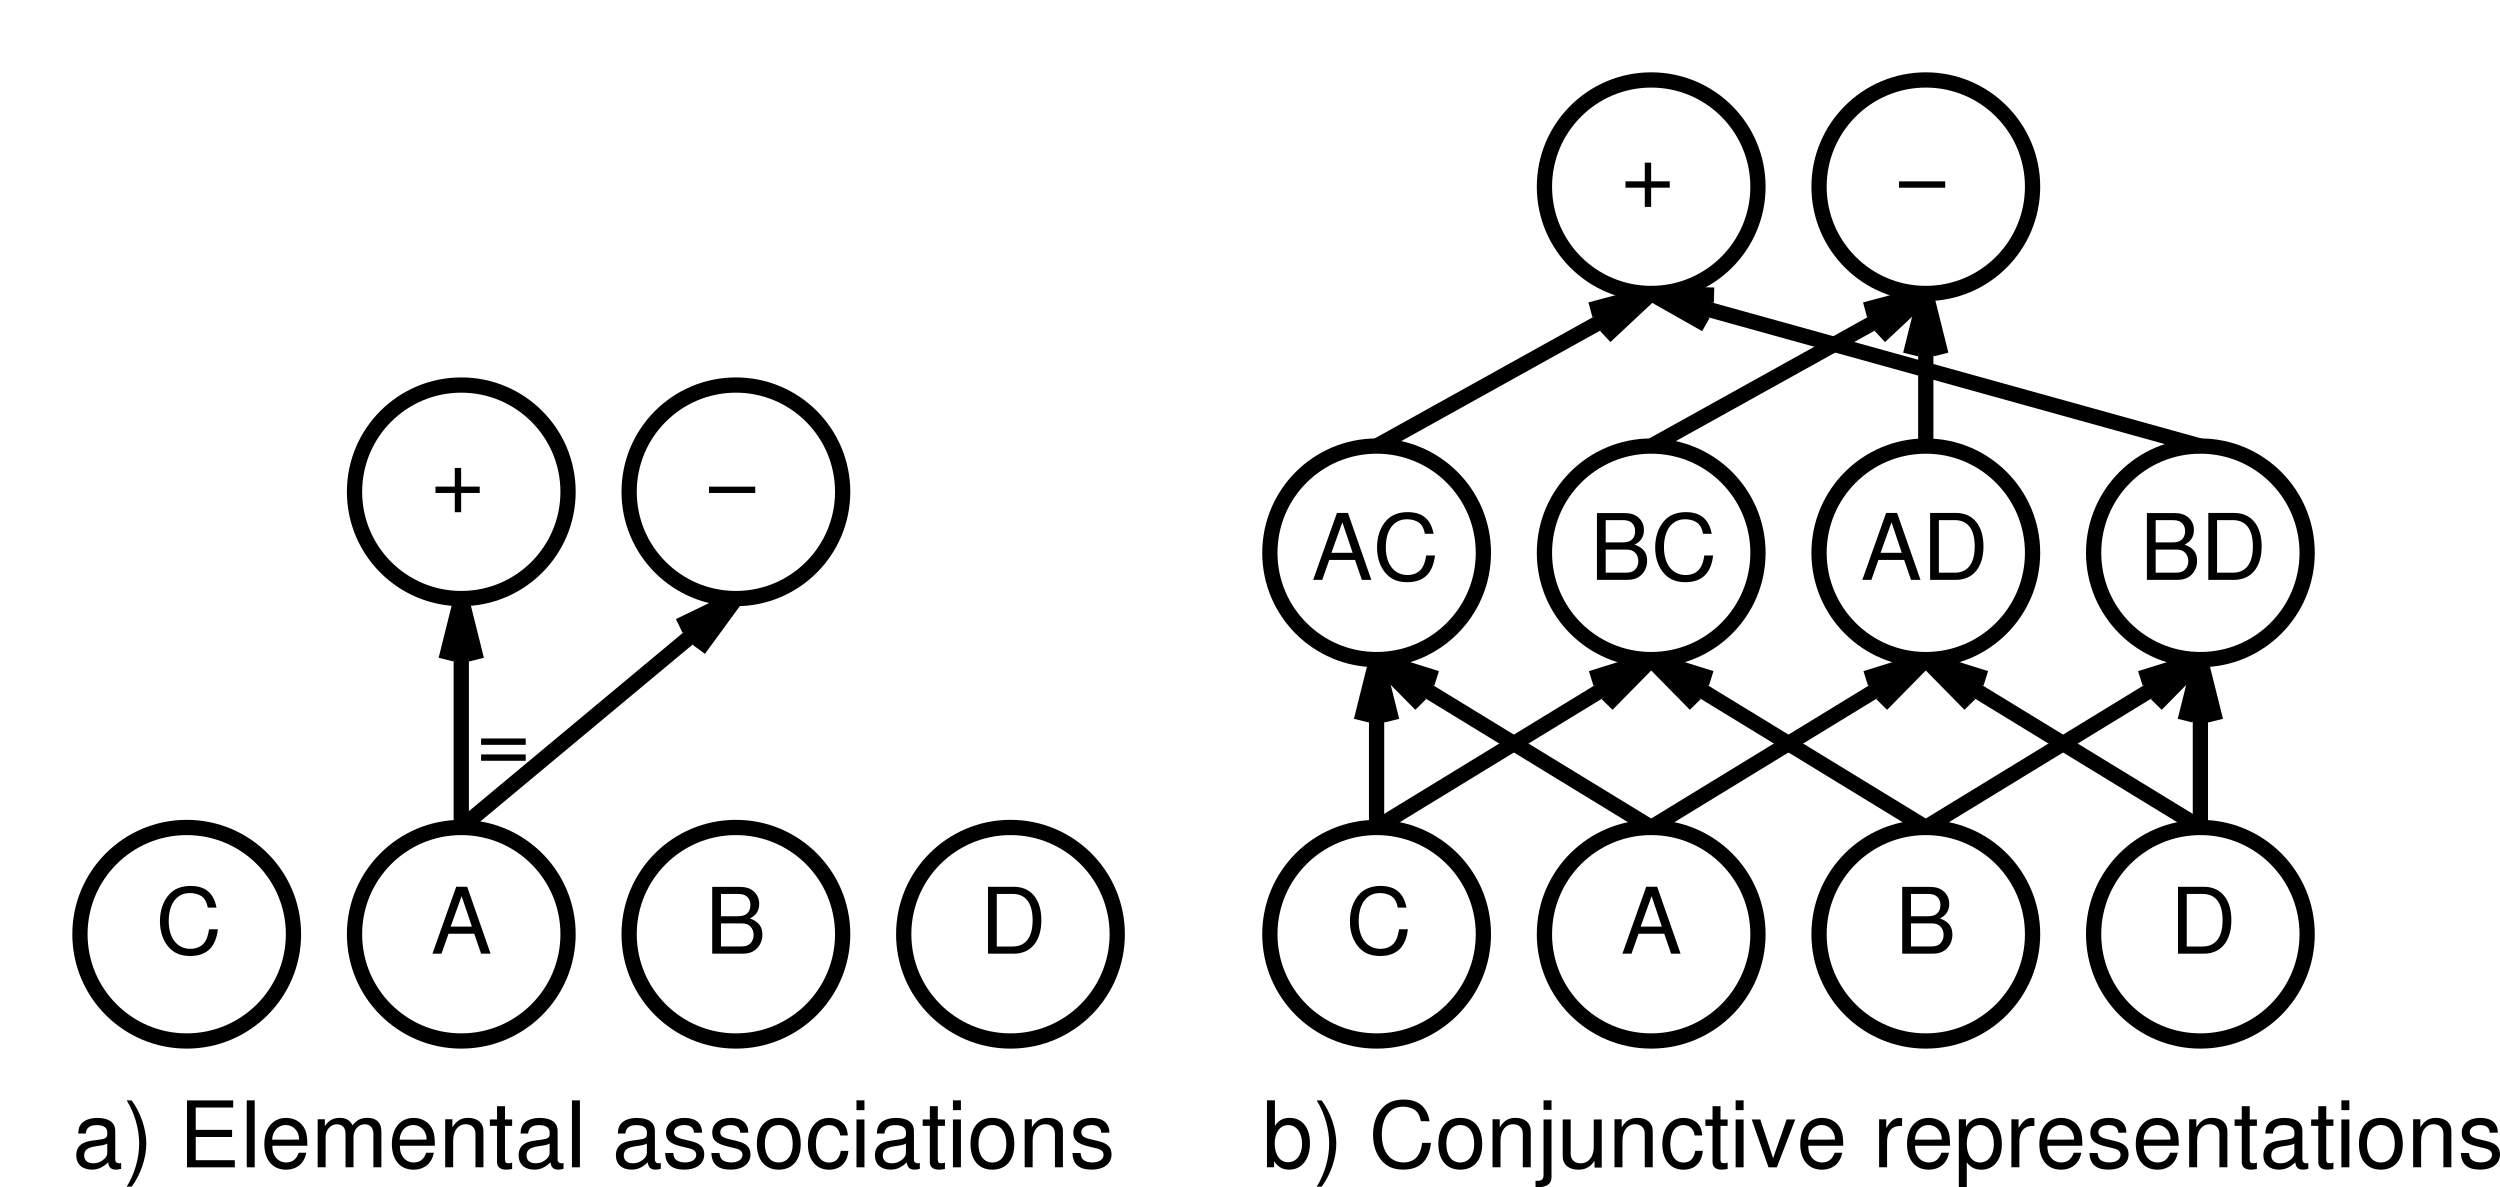 <?xml version="1.0" encoding="ISO-8859-1" standalone="yes"?>
<svg width="313.656" height="148.957">
  <defs> 
    <marker id="ArrowEnd" viewBox="0 0 10 10" refX="0" refY="5" 
     markerUnits="strokeWidth" 
     markerWidth="4" 
     markerHeight="3" 
     orient="auto"> 
        <path d="M 0 0 L 10 5 L 0 10 z" /> 
    </marker>
    <marker id="ArrowStart" viewBox="0 0 10 10" refX="10" refY="5" 
     markerUnits="strokeWidth" 
     markerWidth="4" 
     markerHeight="3" 
     orient="auto"> 
        <path d="M 10 0 L 0 5 L 10 10 z" /> 
    </marker> </defs>
<g>
<path style="stroke:#000000; stroke-width:1.914; fill:none" d="M 36.82 117.211C 36.82 109.812 30.824 103.816 23.425 103.816C 16.027 103.816 10.031 109.812 10.031 117.211C 10.031 124.609 16.027 130.605 23.425 130.605C 30.824 130.605 36.82 124.609 36.82 117.211"/>
<path style="stroke:#000000; stroke-width:1.914; fill:none" d="M 71.269 117.211C 71.269 109.812 65.273 103.816 57.874 103.816C 50.476 103.816 44.48 109.812 44.48 117.211C 44.48 124.609 50.476 130.605 57.874 130.605C 65.273 130.605 71.269 124.609 71.269 117.211"/>
<path style="stroke:#000000; stroke-width:1.914; fill:none" d="M 105.722 117.211C 105.722 109.812 99.726 103.816 92.328 103.816C 84.929 103.816 78.933 109.812 78.933 117.211C 78.933 124.609 84.929 130.605 92.328 130.605C 99.726 130.605 105.722 124.609 105.722 117.211"/>
<path style="stroke:#000000; stroke-width:1.914; fill:none" d="M 140.171 117.211C 140.171 109.812 134.175 103.816 126.777 103.816C 119.378 103.816 113.382 109.812 113.382 117.211C 113.382 124.609 119.378 130.605 126.777 130.605C 134.175 130.605 140.171 124.609 140.171 117.211"/>
<path style="stroke:none; fill-rule:evenodd; fill:#000000" d="M 123.956 119.652L 127.21 119.652C 129.339 119.652 130.652 118.062 130.652 115.449C 130.652 112.847 129.355 111.258 127.21 111.258L 123.956 111.258L 123.956 119.652zM 125.058 118.75L 125.058 112.152L 127.031 112.152C 128.683 112.152 129.554 113.285 129.554 115.457C 129.554 117.605 128.683 118.75 127.031 118.75L 125.058 118.75z"/>
<path style="stroke:#000000; stroke-width:1.914; fill:none" d="M 71.269 61.703C 71.269 54.305 65.273 48.309 57.874 48.309C 50.476 48.309 44.48 54.305 44.48 61.703C 44.48 69.102 50.476 75.098 57.874 75.098C 65.273 75.098 71.269 69.102 71.269 61.703"/>
<path style="stroke:none; fill-rule:evenodd; fill:#000000" d="M 60.187 61.051L 57.855 61.051L 57.855 58.711L 57.058 58.711L 57.058 61.051L 54.636 61.051L 54.636 61.848L 57.058 61.848L 57.058 64.262L 57.855 64.262L 57.855 61.848L 60.187 61.848L 60.187 61.051z"/>
<path style="stroke:#000000; stroke-width:1.914; fill:none" d="M 105.722 61.703C 105.722 54.305 99.726 48.309 92.328 48.309C 84.929 48.309 78.933 54.305 78.933 61.703C 78.933 69.102 84.929 75.098 92.328 75.098C 99.726 75.098 105.722 69.102 105.722 61.703"/>
<path style="stroke:none; fill-rule:evenodd; fill:#000000" d="M 88.956 61.852L 94.753 61.852L 94.753 61.055L 88.956 61.055L 88.956 61.852z"/>
<path style="stroke:none; fill-rule:evenodd; fill:#000000" d="M 65.957 92.652L 60.359 92.652L 60.359 93.449L 65.957 93.449L 65.957 92.652zM 65.957 94.652L 60.359 94.652L 60.359 95.449L 65.957 95.449L 65.957 94.652z"/>
<path style="stroke:#000000; stroke-width:1.914; fill:none" d="M 186.109 117.211C 186.109 109.812 180.113 103.816 172.714 103.816C 165.316 103.816 159.32 109.812 159.32 117.211C 159.32 124.609 165.316 130.605 172.714 130.605C 180.113 130.605 186.109 124.609 186.109 117.211"/>
<path style="stroke:#000000; stroke-width:1.914; fill:none" d="M 220.558 117.211C 220.558 109.812 214.562 103.816 207.163 103.816C 199.765 103.816 193.769 109.812 193.769 117.211C 193.769 124.609 199.765 130.605 207.163 130.605C 214.562 130.605 220.558 124.609 220.558 117.211"/>
<path style="stroke:#000000; stroke-width:1.914; fill:none" d="M 255.011 117.211C 255.011 109.812 249.015 103.816 241.617 103.816C 234.218 103.816 228.222 109.812 228.222 117.211C 228.222 124.609 234.218 130.605 241.617 130.605C 249.015 130.605 255.011 124.609 255.011 117.211"/>
<path style="stroke:#000000; stroke-width:1.914; fill:none" d="M 289.46 117.211C 289.46 109.812 283.464 103.816 276.066 103.816C 268.667 103.816 262.671 109.812 262.671 117.211C 262.671 124.609 268.667 130.605 276.066 130.605C 283.464 130.605 289.46 124.609 289.46 117.211"/>
<path style="stroke:none; fill-rule:evenodd; fill:#000000" d="M 273.257 119.652L 276.511 119.652C 278.64 119.652 279.953 118.062 279.953 115.449C 279.953 112.847 278.656 111.258 276.511 111.258L 273.257 111.258L 273.257 119.652zM 274.355 118.75L 274.355 112.152L 276.328 112.152C 277.98 112.152 278.851 113.285 278.851 115.457C 278.851 117.605 277.98 118.75 276.328 118.75L 274.355 118.75z"/>
<path style="stroke:#000000; stroke-width:1.914; fill:none" d="M 220.558 23.426C 220.558 16.027 214.562 10.031 207.163 10.031C 199.765 10.031 193.769 16.027 193.769 23.426C 193.769 30.824 199.765 36.82 207.163 36.82C 214.562 36.82 220.558 30.824 220.558 23.426"/>
<path style="stroke:none; fill-rule:evenodd; fill:#000000" d="M 209.488 22.75L 207.156 22.75L 207.156 20.41L 206.359 20.41L 206.359 22.75L 203.937 22.75L 203.937 23.547L 206.359 23.547L 206.359 25.961L 207.156 25.961L 207.156 23.547L 209.488 23.547L 209.488 22.75z"/>
<path style="stroke:#000000; stroke-width:1.914; fill:none" d="M 255.011 23.426C 255.011 16.027 249.015 10.031 241.617 10.031C 234.218 10.031 228.222 16.027 228.222 23.426C 228.222 30.824 234.218 36.82 241.617 36.82C 249.015 36.82 255.011 30.824 255.011 23.426"/>
<path style="stroke:none; fill-rule:evenodd; fill:#000000" d="M 238.257 23.551L 244.054 23.551L 244.054 22.754L 238.257 22.754L 238.257 23.551z"/>
<path style="stroke:#000000; stroke-width:1.914; fill:none" d="M 186.109 69.359C 186.109 61.961 180.113 55.965 172.714 55.965C 165.316 55.965 159.32 61.961 159.32 69.359C 159.32 76.758 165.316 82.754 172.714 82.754C 180.113 82.754 186.109 76.758 186.109 69.359"/>
<path style="stroke:none; fill-rule:evenodd; fill:#000000" d="M 169.999 70.25L 170.859 72.75L 172.05 72.75L 169.113 64.352L 167.738 64.352L 164.753 72.75L 165.89 72.75L 166.773 70.25L 169.999 70.25zM 169.703 69.352L 167.042 69.352L 168.417 65.531L 169.703 69.352z"/>
<path style="stroke:none; fill-rule:evenodd; fill:#000000" d="M 179.859 66.977C 179.523 65.148 178.46 64.254 176.609 64.254C 175.476 64.254 174.562 64.609 173.941 65.301C 173.179 66.129 172.765 67.324 172.765 68.684C 172.765 70.062 173.191 71.25 173.988 72.066C 174.632 72.734 175.464 73.043 176.566 73.043C 178.624 73.043 179.781 71.93 180.035 69.691L 178.929 69.691C 178.839 70.281 178.726 70.684 178.55 71.031C 178.206 71.742 177.492 72.145 176.593 72.145C 174.925 72.145 173.867 70.793 173.867 68.668C 173.867 66.488 174.878 65.148 176.503 65.148C 177.183 65.148 177.816 65.359 178.16 65.684C 178.468 65.973 178.64 66.336 178.769 66.969L 179.859 66.977z"/>
<path style="stroke:#000000; stroke-width:1.914; fill:none" d="M 220.558 69.359C 220.558 61.961 214.562 55.965 207.163 55.965C 199.765 55.965 193.769 61.961 193.769 69.359C 193.769 76.758 199.765 82.754 207.163 82.754C 214.562 82.754 220.558 76.758 220.558 69.359"/>
<path style="stroke:none; fill-rule:evenodd; fill:#000000" d="M 200.355 72.75L 204.163 72.75C 204.96 72.75 205.55 72.531 206.003 72.051C 206.417 71.613 206.652 71.016 206.652 70.359C 206.652 69.348 206.179 68.734 205.081 68.324C 205.847 67.969 206.253 67.348 206.253 66.496C 206.253 65.887 206.027 65.348 205.585 64.953C 205.148 64.551 204.574 64.367 203.765 64.367L 200.355 64.367L 200.355 72.75zM 201.456 68.051L 201.456 65.254L 203.496 65.254C 204.085 65.254 204.413 65.336 204.695 65.566C 204.988 65.805 205.148 66.168 205.148 66.652C 205.148 67.121 204.992 67.496 204.695 67.738C 204.413 67.965 204.085 68.051 203.496 68.051L 201.456 68.051zM 201.456 71.852L 201.456 68.953L 204.054 68.953C 204.566 68.953 204.91 69.078 205.163 69.355C 205.413 69.621 205.55 69.988 205.55 70.406C 205.55 70.809 205.413 71.18 205.163 71.441C 204.913 71.715 204.57 71.844 204.054 71.844L 201.456 71.852z"/>
<path style="stroke:none; fill-rule:evenodd; fill:#000000" d="M 214.757 66.977C 214.421 65.148 213.359 64.254 211.507 64.254C 210.374 64.254 209.46 64.609 208.839 65.301C 208.078 66.129 207.663 67.324 207.663 68.684C 207.663 70.062 208.089 71.25 208.886 72.066C 209.531 72.734 210.363 73.043 211.464 73.043C 213.523 73.043 214.679 71.93 214.933 69.691L 213.828 69.691C 213.738 70.281 213.624 70.684 213.449 71.031C 213.105 71.742 212.39 72.145 211.492 72.145C 209.824 72.145 208.765 70.793 208.765 68.668C 208.765 66.488 209.777 65.148 211.402 65.148C 212.081 65.148 212.714 65.359 213.058 65.684C 213.367 65.973 213.538 66.336 213.667 66.969L 214.757 66.977z"/>
<path style="stroke:#000000; stroke-width:1.914; fill:none" d="M 255.011 69.359C 255.011 61.961 249.015 55.965 241.617 55.965C 234.218 55.965 228.222 61.961 228.222 69.359C 228.222 76.758 234.218 82.754 241.617 82.754C 249.015 82.754 255.011 76.758 255.011 69.359"/>
<path style="stroke:none; fill-rule:evenodd; fill:#000000" d="M 238.898 70.25L 239.757 72.75L 240.949 72.75L 238.011 64.352L 236.636 64.352L 233.652 72.75L 234.788 72.75L 235.671 70.25L 238.898 70.25zM 238.601 69.352L 235.941 69.352L 237.316 65.531L 238.601 69.352z"/>
<path style="stroke:none; fill-rule:evenodd; fill:#000000" d="M 242.156 72.75L 245.41 72.75C 247.538 72.75 248.851 71.16 248.851 68.547C 248.851 65.945 247.554 64.355 245.41 64.355L 242.156 64.355L 242.156 72.75zM 243.257 71.852L 243.257 65.254L 245.23 65.254C 246.882 65.254 247.753 66.387 247.753 68.559C 247.753 70.707 246.882 71.852 245.23 71.852L 243.257 71.852z"/>
<path style="stroke:#000000; stroke-width:1.914; fill:none" d="M 289.46 69.359C 289.46 61.961 283.464 55.965 276.066 55.965C 268.667 55.965 262.671 61.961 262.671 69.359C 262.671 76.758 268.667 82.754 276.066 82.754C 283.464 82.754 289.46 76.758 289.46 69.359"/>
<path style="stroke:none; fill-rule:evenodd; fill:#000000" d="M 269.355 72.75L 273.163 72.75C 273.96 72.75 274.55 72.531 275.003 72.051C 275.417 71.613 275.652 71.016 275.652 70.359C 275.652 69.348 275.179 68.734 274.081 68.324C 274.847 67.969 275.253 67.348 275.253 66.496C 275.253 65.887 275.027 65.348 274.585 64.953C 274.148 64.551 273.574 64.367 272.765 64.367L 269.355 64.367L 269.355 72.75zM 270.456 68.051L 270.456 65.254L 272.496 65.254C 273.085 65.254 273.413 65.336 273.695 65.566C 273.988 65.805 274.148 66.168 274.148 66.652C 274.148 67.121 273.992 67.496 273.695 67.738C 273.413 67.965 273.085 68.051 272.496 68.051L 270.456 68.051zM 270.456 71.852L 270.456 68.953L 273.054 68.953C 273.566 68.953 273.91 69.078 274.163 69.355C 274.413 69.621 274.55 69.988 274.55 70.406C 274.55 70.809 274.413 71.18 274.163 71.441C 273.913 71.715 273.57 71.844 273.054 71.844L 270.456 71.852z"/>
<path style="stroke:none; fill-rule:evenodd; fill:#000000" d="M 277.058 72.75L 280.312 72.75C 282.441 72.75 283.753 71.16 283.753 68.547C 283.753 65.945 282.456 64.355 280.312 64.355L 277.058 64.355L 277.058 72.75zM 278.156 71.852L 278.156 65.254L 280.128 65.254C 281.781 65.254 282.652 66.387 282.652 68.559C 282.652 70.707 281.781 71.852 280.128 71.852L 278.156 71.852z"/>
<path style="stroke:#000000; stroke-width:1.914; fill:none" d="M 172.71 103.812L 172.71 82.762"/>
<path style="stroke:#000000; stroke-width:1.914; fill:none" d="M 170.796 90.414L 172.706 82.762L 174.617 90.414"/>
<path style="stroke:#000000; stroke-width:1.914; fill:none" d="M 241.613 103.812L 207.163 82.762"/>
<path style="stroke:#000000; stroke-width:1.914; fill:none" d="M 212.695 88.383L 207.163 82.758L 214.691 85.113"/>
<path style="stroke:#000000; stroke-width:1.914; fill:none" d="M 276.066 103.812L 276.066 82.762"/>
<path style="stroke:#000000; stroke-width:1.914; fill:none" d="M 274.152 90.414L 276.062 82.762L 277.972 90.414"/>
<path style="stroke:#000000; stroke-width:1.914; fill:none" d="M 276.062 103.812L 241.613 82.762"/>
<path style="stroke:#000000; stroke-width:1.914; fill:none" d="M 247.148 88.383L 241.617 82.758L 249.144 85.113"/>
<path style="stroke:none; fill-rule:evenodd; fill:#000000" d="M 176.456 113.875C 176.12 112.047 175.058 111.152 173.206 111.152C 172.074 111.152 171.16 111.508 170.538 112.199C 169.777 113.027 169.363 114.222 169.363 115.582C 169.363 116.961 169.788 118.148 170.585 118.965C 171.23 119.633 172.062 119.941 173.163 119.941C 175.222 119.941 176.378 118.828 176.632 116.59L 175.527 116.59C 175.437 117.179 175.324 117.582 175.148 117.929C 174.804 118.64 174.089 119.043 173.191 119.043C 171.523 119.043 170.464 117.691 170.464 115.566C 170.464 113.386 171.476 112.047 173.101 112.047C 173.781 112.047 174.413 112.258 174.757 112.582C 175.066 112.871 175.238 113.234 175.367 113.867L 176.456 113.875z"/>
<path style="stroke:none; fill-rule:evenodd; fill:#000000" d="M 208.8 117.152L 209.66 119.652L 210.851 119.652L 207.913 111.254L 206.538 111.254L 203.554 119.652L 204.691 119.652L 205.574 117.152L 208.8 117.152zM 208.499 116.25L 205.839 116.25L 207.214 112.429L 208.499 116.25z"/>
<path style="stroke:none; fill-rule:evenodd; fill:#000000" d="M 238.656 119.652L 242.464 119.652C 243.261 119.652 243.851 119.433 244.304 118.953C 244.718 118.515 244.953 117.918 244.953 117.261C 244.953 116.25 244.48 115.636 243.382 115.226C 244.148 114.871 244.554 114.25 244.554 113.398C 244.554 112.789 244.328 112.25 243.886 111.855C 243.449 111.453 242.874 111.269 242.066 111.269L 238.656 111.269L 238.656 119.652zM 239.757 114.953L 239.757 112.156L 241.796 112.156C 242.386 112.156 242.714 112.238 242.996 112.469C 243.288 112.707 243.449 113.07 243.449 113.554C 243.449 114.023 243.292 114.398 242.996 114.64C 242.714 114.867 242.386 114.953 241.796 114.953L 239.757 114.953zM 239.757 118.75L 239.757 115.851L 242.355 115.851C 242.867 115.851 243.21 115.976 243.464 116.254C 243.714 116.519 243.851 116.886 243.851 117.304C 243.851 117.707 243.714 118.078 243.464 118.34C 243.214 118.613 242.87 118.742 242.355 118.742L 239.757 118.75z"/>
<path style="stroke:#000000; stroke-width:1.914; fill:none" d="M 241.613 103.812L 276.062 82.762"/>
<path style="stroke:#000000; stroke-width:1.914; fill:none" d="M 268.535 85.117L 276.062 82.762L 270.531 88.387"/>
<path style="stroke:#000000; stroke-width:1.914; fill:none" d="M 207.16 103.812L 241.609 82.762"/>
<path style="stroke:#000000; stroke-width:1.914; fill:none" d="M 234.081 85.117L 241.609 82.762L 236.078 88.387"/>
<path style="stroke:#000000; stroke-width:1.914; fill:none" d="M 207.16 103.812L 172.71 82.762"/>
<path style="stroke:#000000; stroke-width:1.914; fill:none" d="M 178.246 88.383L 172.714 82.758L 180.242 85.113"/>
<path style="stroke:#000000; stroke-width:1.914; fill:none" d="M 172.71 103.812L 207.16 82.762"/>
<path style="stroke:#000000; stroke-width:1.914; fill:none" d="M 199.632 85.117L 207.16 82.762L 201.628 88.387"/>
<path style="stroke:#000000; stroke-width:1.914; fill:none" d="M 172.71 55.965L 207.16 36.828"/>
<path style="stroke:#000000; stroke-width:1.914; fill:none" d="M 199.538 38.867L 207.156 36.824L 201.394 42.215"/>
<path style="stroke:#000000; stroke-width:1.914; fill:none" d="M 207.16 55.965L 241.609 36.828"/>
<path style="stroke:#000000; stroke-width:1.914; fill:none" d="M 233.992 38.867L 241.609 36.824L 235.847 42.215"/>
<path style="stroke:#000000; stroke-width:1.914; fill:none" d="M 241.613 55.965L 241.613 36.828"/>
<path style="stroke:#000000; stroke-width:1.914; fill:none" d="M 239.699 44.48L 241.609 36.828L 243.519 44.48"/>
<path style="stroke:#000000; stroke-width:1.914; fill:none" d="M 276.062 55.965L 207.163 36.828"/>
<path style="stroke:#000000; stroke-width:1.914; fill:none" d="M 214.027 40.715L 207.163 36.824L 215.05 37.027"/>
<path style="stroke:none; fill-rule:evenodd; fill:#000000" d="M 27.16 113.875C 26.824 112.047 25.761 111.152 23.91 111.152C 22.777 111.152 21.863 111.508 21.242 112.199C 20.48 113.027 20.066 114.222 20.066 115.582C 20.066 116.961 20.492 118.148 21.289 118.965C 21.933 119.633 22.765 119.941 23.867 119.941C 25.925 119.941 27.081 118.828 27.335 116.59L 26.23 116.59C 26.14 117.179 26.027 117.582 25.851 117.929C 25.507 118.64 24.793 119.043 23.894 119.043C 22.226 119.043 21.168 117.691 21.168 115.566C 21.168 113.386 22.179 112.047 23.804 112.047C 24.484 112.047 25.117 112.258 25.46 112.582C 25.769 112.871 25.941 113.234 26.07 113.867L 27.16 113.875z"/>
<path style="stroke:none; fill-rule:evenodd; fill:#000000" d="M 59.499 117.152L 60.359 119.652L 61.55 119.652L 58.613 111.254L 57.238 111.254L 54.253 119.652L 55.39 119.652L 56.273 117.152L 59.499 117.152zM 59.203 116.25L 56.542 116.25L 57.917 112.429L 59.203 116.25z"/>
<path style="stroke:none; fill-rule:evenodd; fill:#000000" d="M 89.355 119.652L 93.163 119.652C 93.96 119.652 94.55 119.433 95.003 118.953C 95.417 118.515 95.652 117.918 95.652 117.261C 95.652 116.25 95.179 115.636 94.081 115.226C 94.847 114.871 95.253 114.25 95.253 113.398C 95.253 112.789 95.027 112.25 94.585 111.855C 94.148 111.453 93.574 111.269 92.765 111.269L 89.355 111.269L 89.355 119.652zM 90.456 114.953L 90.456 112.156L 92.496 112.156C 93.085 112.156 93.413 112.238 93.695 112.469C 93.988 112.707 94.148 113.07 94.148 113.554C 94.148 114.023 93.992 114.398 93.695 114.64C 93.413 114.867 93.085 114.953 92.496 114.953L 90.456 114.953zM 90.456 118.75L 90.456 115.851L 93.054 115.851C 93.566 115.851 93.91 115.976 94.163 116.254C 94.413 116.519 94.55 116.886 94.55 117.304C 94.55 117.707 94.413 118.078 94.163 118.34C 93.913 118.613 93.57 118.742 93.054 118.742L 90.456 118.75z"/>
<path style="stroke:#000000; stroke-width:1.914; fill:none" d="M 57.871 103.812L 57.871 75.105"/>
<path style="stroke:#000000; stroke-width:1.914; fill:none" d="M 55.96 82.758L 57.871 75.105L 59.781 82.758"/>
<path style="stroke:#000000; stroke-width:1.914; fill:none" d="M 57.871 103.812L 92.32 75.105"/>
<path style="stroke:#000000; stroke-width:1.914; fill:none" d="M 85.218 78.531L 92.324 75.102L 87.671 81.469"/>
<path style="stroke:none; fill-rule:evenodd; fill:#000000" d="M 15.199 145.89C 15.093 145.953 15.046 145.953 14.988 145.953C 14.648 145.953 14.46 145.781 14.46 145.48L 14.46 141.914C 14.46 140.84 13.683 140.258 12.21 140.258C 11.343 140.258 10.624 140.511 10.222 140.961C 9.949 141.269 9.835 141.617 9.812 142.219L 10.757 142.219C 10.835 141.488 11.261 141.16 12.144 141.16C 12.988 141.16 13.46 141.48 13.46 142.058L 13.46 142.312C 13.46 142.715 13.226 142.886 12.484 142.98C 11.16 143.152 10.957 143.199 10.597 143.347C 9.914 143.633 9.566 144.176 9.566 144.961C 9.566 146.054 10.32 146.746 11.535 146.746C 12.289 146.746 12.894 146.472 13.57 145.828C 13.636 146.461 13.933 146.746 14.554 146.746C 14.746 146.746 14.894 146.722 15.203 146.64L 15.199 145.89zM 13.457 144.59C 13.457 144.918 13.371 145.121 13.089 145.394C 12.71 145.758 12.253 145.949 11.707 145.949C 10.984 145.949 10.562 145.586 10.562 144.957C 10.562 144.308 10.972 143.976 11.964 143.824C 12.945 143.683 13.144 143.636 13.457 143.48L 13.457 144.59z"/>
<path style="stroke:none; fill-rule:evenodd; fill:#000000" d="M 16.515 148.886C 17.644 147.379 18.355 145.285 18.355 143.48C 18.355 141.664 17.644 139.57 16.515 138.058L 15.898 138.058C 16.902 139.703 17.46 141.636 17.46 143.48C 17.46 145.308 16.902 147.254 15.898 148.886L 16.515 148.886z"/>
<path style="stroke:none; fill-rule:evenodd; fill:#000000" d="M 24.558 142.652L 29.117 142.652L 29.117 141.754L 24.558 141.754L 24.558 138.957L 29.257 138.957L 29.257 138.058L 23.46 138.058L 23.46 146.457L 29.46 146.457L 29.46 145.558L 24.562 145.558L 24.558 142.652z"/>
<path style="stroke:none; fill-rule:evenodd; fill:#000000" d="M 30.956 146.453L 31.956 146.453L 31.956 138.054L 30.956 138.054L 30.956 146.453z"/>
<path style="stroke:none; fill-rule:evenodd; fill:#000000" d="M 38.558 143.75C 38.558 142.832 38.492 142.281 38.32 141.836C 37.933 140.851 37.019 140.254 35.902 140.254C 34.238 140.254 33.164 141.547 33.164 143.535C 33.164 145.523 34.199 146.75 35.874 146.75C 37.238 146.75 38.187 145.957 38.425 144.625L 37.472 144.625C 37.21 145.429 36.679 145.847 35.917 145.847C 35.316 145.847 34.804 145.57 34.488 145.054C 34.261 144.707 34.183 144.355 34.171 143.75L 38.558 143.75zM 34.136 142.984C 34.214 141.871 34.894 141.148 35.859 141.148C 36.8 141.148 37.523 141.926 37.523 142.914C 37.523 142.933 37.523 142.957 37.515 142.98L 34.136 142.984z"/>
<path style="stroke:none; fill-rule:evenodd; fill:#000000" d="M 39.855 140.426L 39.855 146.449L 40.855 146.449L 40.855 142.64C 40.855 141.761 41.48 141.054 42.249 141.054C 42.953 141.054 43.351 141.492 43.351 142.269L 43.351 146.449L 44.351 146.449L 44.351 142.64C 44.351 141.761 44.976 141.054 45.746 141.054C 46.437 141.054 46.847 141.504 46.847 142.269L 46.847 146.449L 47.847 146.449L 47.847 141.929C 47.847 140.851 47.226 140.25 46.093 140.25C 45.289 140.25 44.8 140.492 44.238 141.176C 43.882 140.527 43.398 140.25 42.613 140.25C 41.808 140.25 41.277 140.547 40.757 141.273L 40.757 140.426L 39.855 140.426z"/>
<path style="stroke:none; fill-rule:evenodd; fill:#000000" d="M 54.558 143.75C 54.558 142.832 54.492 142.281 54.32 141.836C 53.933 140.851 53.019 140.254 51.902 140.254C 50.238 140.254 49.164 141.547 49.164 143.535C 49.164 145.523 50.199 146.75 51.874 146.75C 53.238 146.75 54.187 145.957 54.425 144.625L 53.472 144.625C 53.21 145.429 52.679 145.847 51.917 145.847C 51.316 145.847 50.804 145.57 50.488 145.054C 50.261 144.707 50.183 144.355 50.171 143.75L 54.558 143.75zM 50.136 142.984C 50.214 141.871 50.894 141.148 51.859 141.148C 52.8 141.148 53.523 141.926 53.523 142.914C 53.523 142.933 53.523 142.957 53.515 142.98L 50.136 142.984z"/>
<path style="stroke:none; fill-rule:evenodd; fill:#000000" d="M 55.855 140.426L 55.855 146.449L 56.855 146.449L 56.855 143.101C 56.855 141.863 57.48 141.051 58.445 141.051C 59.183 141.051 59.652 141.511 59.652 142.242L 59.652 146.445L 60.652 146.445L 60.652 141.894C 60.652 140.894 59.91 140.25 58.749 140.25C 57.859 140.25 57.285 140.594 56.757 141.433L 56.757 140.422L 55.855 140.426z"/>
<path style="stroke:none; fill-rule:evenodd; fill:#000000" d="M 64.257 140.453L 63.359 140.453L 63.359 138.785L 62.359 138.785L 62.359 140.453L 61.46 140.453L 61.46 141.25L 62.359 141.25L 62.359 145.797C 62.359 146.402 62.761 146.746 63.492 146.746C 63.714 146.746 63.941 146.722 64.253 146.664L 64.253 145.828C 64.14 145.918 64.003 145.945 63.835 145.945C 63.46 145.945 63.355 145.832 63.355 145.402L 63.355 141.25L 64.253 141.25L 64.257 140.453z"/>
<path style="stroke:none; fill-rule:evenodd; fill:#000000" d="M 70.699 145.89C 70.593 145.953 70.546 145.953 70.488 145.953C 70.148 145.953 69.96 145.781 69.96 145.48L 69.96 141.914C 69.96 140.84 69.183 140.258 67.71 140.258C 66.843 140.258 66.124 140.511 65.722 140.961C 65.449 141.269 65.335 141.617 65.312 142.219L 66.257 142.219C 66.335 141.488 66.761 141.16 67.644 141.16C 68.488 141.16 68.96 141.48 68.96 142.058L 68.96 142.312C 68.96 142.715 68.726 142.886 67.984 142.98C 66.66 143.152 66.457 143.199 66.097 143.347C 65.414 143.633 65.066 144.176 65.066 144.961C 65.066 146.054 65.82 146.746 67.035 146.746C 67.789 146.746 68.394 146.472 69.07 145.828C 69.136 146.461 69.433 146.746 70.054 146.746C 70.246 146.746 70.394 146.722 70.703 146.64L 70.699 145.89zM 68.957 144.59C 68.957 144.918 68.871 145.121 68.589 145.394C 68.21 145.758 67.753 145.949 67.207 145.949C 66.484 145.949 66.062 145.586 66.062 144.957C 66.062 144.308 66.472 143.976 67.464 143.824C 68.445 143.683 68.644 143.636 68.957 143.48L 68.957 144.59z"/>
<path style="stroke:none; fill-rule:evenodd; fill:#000000" d="M 71.757 146.453L 72.757 146.453L 72.757 138.054L 71.757 138.054L 71.757 146.453z"/>
<path style="stroke:none; fill-rule:evenodd; fill:#000000" d="M 82.902 145.89C 82.796 145.953 82.749 145.953 82.691 145.953C 82.351 145.953 82.164 145.781 82.164 145.48L 82.164 141.914C 82.164 140.84 81.386 140.258 79.914 140.258C 79.046 140.258 78.328 140.511 77.925 140.961C 77.652 141.269 77.539 141.617 77.515 142.219L 78.46 142.219C 78.539 141.488 78.964 141.16 79.847 141.16C 80.691 141.16 81.164 141.48 81.164 142.058L 81.164 142.312C 81.164 142.715 80.929 142.886 80.187 142.98C 78.863 143.152 78.66 143.199 78.3 143.347C 77.617 143.633 77.269 144.176 77.269 144.961C 77.269 146.054 78.023 146.746 79.238 146.746C 79.992 146.746 80.597 146.472 81.273 145.828C 81.339 146.461 81.636 146.746 82.257 146.746C 82.449 146.746 82.597 146.722 82.906 146.64L 82.902 145.89zM 81.156 144.59C 81.156 144.918 81.07 145.121 80.789 145.394C 80.41 145.758 79.953 145.949 79.406 145.949C 78.683 145.949 78.261 145.586 78.261 144.957C 78.261 144.308 78.671 143.976 79.664 143.824C 80.644 143.683 80.843 143.636 81.156 143.48L 81.156 144.59z"/>
<path style="stroke:none; fill-rule:evenodd; fill:#000000" d="M 88.085 142.109C 88.074 140.922 87.288 140.254 85.886 140.254C 84.476 140.254 83.558 140.98 83.558 142.097C 83.558 143.043 84.046 143.492 85.496 143.84L 86.406 144.058C 87.081 144.219 87.351 144.461 87.351 144.898C 87.351 145.461 86.785 145.844 85.941 145.844C 85.421 145.844 84.984 145.695 84.742 145.437C 84.593 145.265 84.523 145.09 84.468 144.656L 83.453 144.656C 83.496 146.066 84.281 146.746 85.863 146.746C 87.386 146.746 88.355 145.996 88.355 144.832C 88.355 143.933 87.843 143.437 86.628 143.148L 85.695 142.929C 84.902 142.746 84.562 142.492 84.562 142.066C 84.562 141.515 85.058 141.156 85.847 141.156C 86.624 141.156 87.043 141.484 87.066 142.113L 88.085 142.109z"/>
<path style="stroke:none; fill-rule:evenodd; fill:#000000" d="M 93.886 142.109C 93.874 140.922 93.089 140.254 91.687 140.254C 90.277 140.254 89.359 140.98 89.359 142.097C 89.359 143.043 89.847 143.492 91.296 143.84L 92.206 144.058C 92.882 144.219 93.152 144.461 93.152 144.898C 93.152 145.461 92.585 145.844 91.742 145.844C 91.222 145.844 90.785 145.695 90.542 145.437C 90.394 145.265 90.324 145.09 90.269 144.656L 89.253 144.656C 89.296 146.066 90.081 146.746 91.663 146.746C 93.187 146.746 94.156 145.996 94.156 144.832C 94.156 143.933 93.644 143.437 92.429 143.148L 91.496 142.929C 90.703 142.746 90.363 142.492 90.363 142.066C 90.363 141.515 90.859 141.156 91.648 141.156C 92.425 141.156 92.843 141.484 92.867 142.113L 93.886 142.109z"/>
<path style="stroke:none; fill-rule:evenodd; fill:#000000" d="M 97.695 140.25C 95.992 140.25 94.96 141.461 94.96 143.5C 94.96 145.531 95.98 146.75 97.71 146.75C 99.413 146.75 100.46 145.539 100.46 143.547C 100.46 141.457 99.453 140.254 97.699 140.254L 97.695 140.25zM 97.706 141.152C 98.8 141.152 99.456 142.039 99.456 143.535C 99.456 144.949 98.781 145.847 97.706 145.847C 96.624 145.847 95.96 144.961 95.96 143.5C 95.96 142.051 96.624 141.152 97.706 141.152z"/>
<path style="stroke:none; fill-rule:evenodd; fill:#000000" d="M 106.367 142.457C 106.324 141.871 106.199 141.488 105.968 141.156C 105.562 140.594 104.843 140.258 104.011 140.258C 102.41 140.258 101.363 141.551 101.363 143.562C 101.363 145.515 102.386 146.754 104.003 146.754C 105.425 146.754 106.324 145.879 106.437 144.39L 105.484 144.39C 105.328 145.367 104.839 145.855 104.031 145.855C 102.988 145.855 102.363 144.992 102.363 143.566C 102.363 142.058 102.972 141.16 104.007 141.16C 104.8 141.16 105.3 141.629 105.413 142.461L 106.367 142.457z"/>
<path style="stroke:none; fill-rule:evenodd; fill:#000000" d="M 108.456 140.453L 107.456 140.453L 107.456 146.453L 108.456 146.453L 108.456 140.453zM 108.456 138.051L 107.456 138.051L 107.456 139.281L 108.456 139.281L 108.456 138.051z"/>
<path style="stroke:none; fill-rule:evenodd; fill:#000000" d="M 115.402 145.89C 115.296 145.953 115.249 145.953 115.191 145.953C 114.851 145.953 114.663 145.781 114.663 145.48L 114.663 141.914C 114.663 140.84 113.886 140.258 112.413 140.258C 111.546 140.258 110.828 140.511 110.425 140.961C 110.152 141.269 110.038 141.617 110.015 142.219L 110.96 142.219C 111.038 141.488 111.464 141.16 112.347 141.16C 113.191 141.16 113.663 141.48 113.663 142.058L 113.663 142.312C 113.663 142.715 113.429 142.886 112.687 142.98C 111.363 143.152 111.16 143.199 110.8 143.347C 110.117 143.633 109.769 144.176 109.769 144.961C 109.769 146.054 110.523 146.746 111.738 146.746C 112.492 146.746 113.097 146.472 113.773 145.828C 113.839 146.461 114.136 146.746 114.757 146.746C 114.949 146.746 115.097 146.722 115.406 146.64L 115.402 145.89zM 113.656 144.59C 113.656 144.918 113.57 145.121 113.288 145.394C 112.91 145.758 112.453 145.949 111.906 145.949C 111.183 145.949 110.761 145.586 110.761 144.957C 110.761 144.308 111.171 143.976 112.163 143.824C 113.144 143.683 113.343 143.636 113.656 143.48L 113.656 144.59z"/>
<path style="stroke:none; fill-rule:evenodd; fill:#000000" d="M 118.558 140.453L 117.66 140.453L 117.66 138.785L 116.66 138.785L 116.66 140.453L 115.761 140.453L 115.761 141.25L 116.66 141.25L 116.66 145.797C 116.66 146.402 117.062 146.746 117.792 146.746C 118.015 146.746 118.242 146.722 118.554 146.664L 118.554 145.828C 118.441 145.918 118.304 145.945 118.136 145.945C 117.761 145.945 117.656 145.832 117.656 145.402L 117.656 141.25L 118.554 141.25L 118.558 140.453z"/>
<path style="stroke:none; fill-rule:evenodd; fill:#000000" d="M 120.558 140.453L 119.558 140.453L 119.558 146.453L 120.558 146.453L 120.558 140.453zM 120.558 138.051L 119.558 138.051L 119.558 139.281L 120.558 139.281L 120.558 138.051z"/>
<path style="stroke:none; fill-rule:evenodd; fill:#000000" d="M 124.496 140.25C 122.792 140.25 121.761 141.461 121.761 143.5C 121.761 145.531 122.781 146.75 124.511 146.75C 126.214 146.75 127.261 145.539 127.261 143.547C 127.261 141.457 126.253 140.254 124.499 140.254L 124.496 140.25zM 124.507 141.152C 125.601 141.152 126.257 142.039 126.257 143.535C 126.257 144.949 125.581 145.847 124.507 145.847C 123.425 145.847 122.761 144.961 122.761 143.5C 122.761 142.051 123.425 141.152 124.507 141.152z"/>
<path style="stroke:none; fill-rule:evenodd; fill:#000000" d="M 128.558 140.426L 128.558 146.449L 129.558 146.449L 129.558 143.101C 129.558 141.863 130.183 141.051 131.148 141.051C 131.886 141.051 132.355 141.511 132.355 142.242L 132.355 146.445L 133.355 146.445L 133.355 141.894C 133.355 140.894 132.613 140.25 131.453 140.25C 130.562 140.25 129.988 140.594 129.46 141.433L 129.46 140.422L 128.558 140.426z"/>
<path style="stroke:none; fill-rule:evenodd; fill:#000000" d="M 139.187 142.109C 139.175 140.922 138.39 140.254 136.988 140.254C 135.578 140.254 134.66 140.98 134.66 142.097C 134.66 143.043 135.148 143.492 136.597 143.84L 137.507 144.058C 138.183 144.219 138.453 144.461 138.453 144.898C 138.453 145.461 137.886 145.844 137.042 145.844C 136.523 145.844 136.085 145.695 135.843 145.437C 135.695 145.265 135.624 145.09 135.57 144.656L 134.554 144.656C 134.597 146.066 135.382 146.746 136.964 146.746C 138.488 146.746 139.456 145.996 139.456 144.832C 139.456 143.933 138.945 143.437 137.73 143.148L 136.796 142.929C 136.003 142.746 135.663 142.492 135.663 142.066C 135.663 141.515 136.16 141.156 136.949 141.156C 137.726 141.156 138.144 141.484 138.167 142.113L 139.187 142.109z"/>
<path style="stroke:none; fill-rule:evenodd; fill:#000000" d="M 158.956 138.051L 158.956 146.449L 159.855 146.449L 159.855 145.679C 160.308 146.402 160.913 146.746 161.749 146.746C 163.324 146.746 164.351 145.441 164.351 143.429C 164.351 141.465 163.37 140.25 161.8 140.25C 160.98 140.25 160.402 140.562 159.956 141.246L 159.956 138.051L 158.956 138.051zM 161.605 141.156C 162.671 141.156 163.359 142.086 163.359 143.519C 163.359 144.883 162.648 145.816 161.605 145.816C 160.597 145.816 159.929 144.898 159.929 143.488C 159.929 142.078 160.593 141.16 161.605 141.16L 161.605 141.156z"/>
<path style="stroke:none; fill-rule:evenodd; fill:#000000" d="M 165.816 148.886C 166.945 147.379 167.656 145.285 167.656 143.48C 167.656 141.664 166.945 139.57 165.816 138.058L 165.199 138.058C 166.203 139.703 166.761 141.636 166.761 143.48C 166.761 145.308 166.203 147.254 165.199 148.886L 165.816 148.886z"/>
<path style="stroke:none; fill-rule:evenodd; fill:#000000" d="M 179.359 140.676C 179.023 138.847 177.96 137.953 176.109 137.953C 174.976 137.953 174.062 138.308 173.441 139C 172.679 139.828 172.265 141.023 172.265 142.383C 172.265 143.761 172.691 144.949 173.488 145.765C 174.132 146.433 174.964 146.742 176.066 146.742C 178.124 146.742 179.281 145.629 179.535 143.39L 178.429 143.39C 178.339 143.98 178.226 144.383 178.05 144.73C 177.706 145.441 176.992 145.844 176.093 145.844C 174.425 145.844 173.367 144.492 173.367 142.367C 173.367 140.187 174.378 138.847 176.003 138.847C 176.683 138.847 177.316 139.058 177.66 139.383C 177.968 139.672 178.14 140.035 178.269 140.668L 179.359 140.676z"/>
<path style="stroke:none; fill-rule:evenodd; fill:#000000" d="M 183.195 140.25C 181.492 140.25 180.46 141.461 180.46 143.5C 180.46 145.531 181.48 146.75 183.21 146.75C 184.913 146.75 185.96 145.539 185.96 143.547C 185.96 141.457 184.953 140.254 183.199 140.254L 183.195 140.25zM 183.206 141.152C 184.3 141.152 184.956 142.039 184.956 143.535C 184.956 144.949 184.281 145.847 183.206 145.847C 182.124 145.847 181.46 144.961 181.46 143.5C 181.46 142.051 182.124 141.152 183.206 141.152z"/>
<path style="stroke:none; fill-rule:evenodd; fill:#000000" d="M 187.257 140.426L 187.257 146.449L 188.257 146.449L 188.257 143.101C 188.257 141.863 188.882 141.051 189.847 141.051C 190.585 141.051 191.054 141.511 191.054 142.242L 191.054 146.445L 192.054 146.445L 192.054 141.894C 192.054 140.894 191.312 140.25 190.152 140.25C 189.261 140.25 188.687 140.594 188.16 141.433L 188.16 140.422L 187.257 140.426z"/>
<path style="stroke:none; fill-rule:evenodd; fill:#000000" d="M 193.656 140.453L 193.656 147.355C 193.656 147.953 193.464 148.148 192.878 148.148C 192.847 148.148 192.847 148.148 192.652 148.148L 192.652 148.914C 192.765 148.933 192.828 148.945 192.98 148.945C 194.081 148.945 194.656 148.511 194.656 147.699L 194.656 140.449L 193.656 140.453zM 194.656 138.051L 193.656 138.051L 193.656 139.25L 194.656 139.25L 194.656 138.051z"/>
<path style="stroke:none; fill-rule:evenodd; fill:#000000" d="M 200.956 146.488L 200.956 140.453L 199.956 140.453L 199.956 143.898C 199.956 145.136 199.312 145.949 198.308 145.949C 197.546 145.949 197.062 145.488 197.062 144.758L 197.062 140.453L 196.062 140.453L 196.062 145.105C 196.062 146.105 196.82 146.75 198.011 146.75C 198.91 146.75 199.484 146.441 200.054 145.648L 200.054 146.488L 200.956 146.488z"/>
<path style="stroke:none; fill-rule:evenodd; fill:#000000" d="M 202.558 140.426L 202.558 146.449L 203.558 146.449L 203.558 143.101C 203.558 141.863 204.183 141.051 205.148 141.051C 205.886 141.051 206.355 141.511 206.355 142.242L 206.355 146.445L 207.355 146.445L 207.355 141.894C 207.355 140.894 206.613 140.25 205.453 140.25C 204.562 140.25 203.988 140.594 203.46 141.433L 203.46 140.422L 202.558 140.426z"/>
<path style="stroke:none; fill-rule:evenodd; fill:#000000" d="M 213.566 142.457C 213.523 141.871 213.398 141.488 213.167 141.156C 212.761 140.594 212.042 140.258 211.21 140.258C 209.609 140.258 208.562 141.551 208.562 143.562C 208.562 145.515 209.585 146.754 211.203 146.754C 212.624 146.754 213.523 145.879 213.636 144.39L 212.683 144.39C 212.527 145.367 212.038 145.855 211.23 145.855C 210.187 145.855 209.562 144.992 209.562 143.566C 209.562 142.058 210.171 141.16 211.206 141.16C 211.999 141.16 212.499 141.629 212.613 142.461L 213.566 142.457z"/>
<path style="stroke:none; fill-rule:evenodd; fill:#000000" d="M 216.757 140.453L 215.859 140.453L 215.859 138.785L 214.859 138.785L 214.859 140.453L 213.96 140.453L 213.96 141.25L 214.859 141.25L 214.859 145.797C 214.859 146.402 215.261 146.746 215.992 146.746C 216.214 146.746 216.441 146.722 216.753 146.664L 216.753 145.828C 216.64 145.918 216.503 145.945 216.335 145.945C 215.96 145.945 215.855 145.832 215.855 145.402L 215.855 141.25L 216.753 141.25L 216.757 140.453z"/>
<path style="stroke:none; fill-rule:evenodd; fill:#000000" d="M 218.757 140.453L 217.757 140.453L 217.757 146.453L 218.757 146.453L 218.757 140.453zM 218.757 138.051L 217.757 138.051L 217.757 139.281L 218.757 139.281L 218.757 138.051z"/>
<path style="stroke:none; fill-rule:evenodd; fill:#000000" d="M 222.929 146.453L 225.234 140.453L 224.156 140.453L 222.456 145.316L 220.851 140.453L 219.773 140.453L 221.882 146.453L 222.929 146.453z"/>
<path style="stroke:none; fill-rule:evenodd; fill:#000000" d="M 231.257 143.75C 231.257 142.832 231.191 142.281 231.019 141.836C 230.632 140.851 229.718 140.254 228.601 140.254C 226.937 140.254 225.863 141.547 225.863 143.535C 225.863 145.523 226.898 146.75 228.574 146.75C 229.937 146.75 230.886 145.957 231.124 144.625L 230.171 144.625C 229.91 145.429 229.378 145.847 228.617 145.847C 228.015 145.847 227.503 145.57 227.187 145.054C 226.96 144.707 226.882 144.355 226.87 143.75L 231.257 143.75zM 226.835 142.984C 226.913 141.871 227.593 141.148 228.558 141.148C 229.499 141.148 230.222 141.926 230.222 142.914C 230.222 142.933 230.222 142.957 230.214 142.98L 226.835 142.984z"/>
<path style="stroke:none; fill-rule:evenodd; fill:#000000" d="M 235.757 140.426L 235.757 146.449L 236.757 146.449L 236.757 143.316C 236.757 142.453 236.968 141.89 237.417 141.554C 237.706 141.336 237.988 141.269 238.64 141.258L 238.64 140.293C 238.484 140.273 238.402 140.261 238.277 140.261C 237.667 140.261 237.203 140.629 236.656 141.527L 236.656 140.437L 235.757 140.426z"/>
<path style="stroke:none; fill-rule:evenodd; fill:#000000" d="M 244.656 143.75C 244.656 142.832 244.589 142.281 244.417 141.836C 244.031 140.851 243.117 140.254 241.999 140.254C 240.335 140.254 239.261 141.547 239.261 143.535C 239.261 145.523 240.296 146.75 241.972 146.75C 243.335 146.75 244.285 145.957 244.523 144.625L 243.57 144.625C 243.308 145.429 242.777 145.847 242.015 145.847C 241.413 145.847 240.902 145.57 240.585 145.054C 240.359 144.707 240.281 144.355 240.269 143.75L 244.656 143.75zM 240.238 142.984C 240.316 141.871 240.996 141.148 241.96 141.148C 242.902 141.148 243.624 141.926 243.624 142.914C 243.624 142.933 243.624 142.957 243.617 142.98L 240.238 142.984z"/>
<path style="stroke:none; fill-rule:evenodd; fill:#000000" d="M 245.757 148.957L 246.757 148.957L 246.757 145.855C 247.257 146.476 247.82 146.754 248.597 146.754C 250.14 146.754 251.156 145.496 251.156 143.562C 251.156 141.527 250.171 140.258 248.574 140.258C 247.761 140.258 247.105 140.625 246.66 141.336L 246.66 140.429L 245.761 140.429L 245.757 148.957zM 248.421 141.152C 249.468 141.152 250.156 142.09 250.156 143.535C 250.156 144.91 249.46 145.847 248.421 145.847C 247.417 145.847 246.757 144.922 246.757 143.5C 246.757 142.078 247.417 141.152 248.421 141.152z"/>
<path style="stroke:none; fill-rule:evenodd; fill:#000000" d="M 252.355 140.426L 252.355 146.449L 253.355 146.449L 253.355 143.316C 253.355 142.453 253.566 141.89 254.015 141.554C 254.304 141.336 254.585 141.269 255.238 141.258L 255.238 140.293C 255.081 140.273 254.999 140.261 254.874 140.261C 254.265 140.261 253.8 140.629 253.253 141.527L 253.253 140.437L 252.355 140.426z"/>
<path style="stroke:none; fill-rule:evenodd; fill:#000000" d="M 261.257 143.75C 261.257 142.832 261.191 142.281 261.019 141.836C 260.632 140.851 259.718 140.254 258.601 140.254C 256.937 140.254 255.863 141.547 255.863 143.535C 255.863 145.523 256.898 146.75 258.574 146.75C 259.937 146.75 260.886 145.957 261.124 144.625L 260.171 144.625C 259.91 145.429 259.378 145.847 258.617 145.847C 258.015 145.847 257.503 145.57 257.187 145.054C 256.96 144.707 256.882 144.355 256.87 143.75L 261.257 143.75zM 256.835 142.984C 256.913 141.871 257.593 141.148 258.558 141.148C 259.499 141.148 260.222 141.926 260.222 142.914C 260.222 142.933 260.222 142.957 260.214 142.98L 256.835 142.984z"/>
<path style="stroke:none; fill-rule:evenodd; fill:#000000" d="M 266.785 142.109C 266.773 140.922 265.988 140.254 264.585 140.254C 263.175 140.254 262.257 140.98 262.257 142.097C 262.257 143.043 262.746 143.492 264.195 143.84L 265.105 144.058C 265.781 144.219 266.05 144.461 266.05 144.898C 266.05 145.461 265.484 145.844 264.64 145.844C 264.12 145.844 263.683 145.695 263.441 145.437C 263.292 145.265 263.222 145.09 263.167 144.656L 262.152 144.656C 262.195 146.066 262.98 146.746 264.562 146.746C 266.085 146.746 267.054 145.996 267.054 144.832C 267.054 143.933 266.542 143.437 265.328 143.148L 264.394 142.929C 263.601 142.746 263.261 142.492 263.261 142.066C 263.261 141.515 263.757 141.156 264.546 141.156C 265.324 141.156 265.742 141.484 265.765 142.113L 266.785 142.109z"/>
<path style="stroke:none; fill-rule:evenodd; fill:#000000" d="M 273.355 143.75C 273.355 142.832 273.288 142.281 273.117 141.836C 272.73 140.851 271.816 140.254 270.699 140.254C 269.035 140.254 267.96 141.547 267.96 143.535C 267.96 145.523 268.996 146.75 270.671 146.75C 272.035 146.75 272.984 145.957 273.222 144.625L 272.269 144.625C 272.007 145.429 271.476 145.847 270.714 145.847C 270.113 145.847 269.601 145.57 269.285 145.054C 269.058 144.707 268.98 144.355 268.968 143.75L 273.355 143.75zM 268.937 142.984C 269.015 141.871 269.695 141.148 270.66 141.148C 271.601 141.148 272.324 141.926 272.324 142.914C 272.324 142.933 272.324 142.957 272.316 142.98L 268.937 142.984z"/>
<path style="stroke:none; fill-rule:evenodd; fill:#000000" d="M 274.656 140.426L 274.656 146.449L 275.656 146.449L 275.656 143.101C 275.656 141.863 276.281 141.051 277.246 141.051C 277.984 141.051 278.453 141.511 278.453 142.242L 278.453 146.445L 279.453 146.445L 279.453 141.894C 279.453 140.894 278.71 140.25 277.55 140.25C 276.66 140.25 276.085 140.594 275.558 141.433L 275.558 140.422L 274.656 140.426z"/>
<path style="stroke:none; fill-rule:evenodd; fill:#000000" d="M 283.156 140.453L 282.257 140.453L 282.257 138.785L 281.257 138.785L 281.257 140.453L 280.359 140.453L 280.359 141.25L 281.257 141.25L 281.257 145.797C 281.257 146.402 281.66 146.746 282.39 146.746C 282.613 146.746 282.839 146.722 283.152 146.664L 283.152 145.828C 283.038 145.918 282.902 145.945 282.734 145.945C 282.359 145.945 282.253 145.832 282.253 145.402L 282.253 141.25L 283.152 141.25L 283.156 140.453z"/>
<path style="stroke:none; fill-rule:evenodd; fill:#000000" d="M 289.601 145.89C 289.496 145.953 289.449 145.953 289.39 145.953C 289.05 145.953 288.863 145.781 288.863 145.48L 288.863 141.914C 288.863 140.84 288.085 140.258 286.613 140.258C 285.746 140.258 285.027 140.511 284.624 140.961C 284.351 141.269 284.238 141.617 284.214 142.219L 285.16 142.219C 285.238 141.488 285.663 141.16 286.546 141.16C 287.39 141.16 287.863 141.48 287.863 142.058L 287.863 142.312C 287.863 142.715 287.628 142.886 286.886 142.98C 285.562 143.152 285.359 143.199 284.999 143.347C 284.316 143.633 283.968 144.176 283.968 144.961C 283.968 146.054 284.722 146.746 285.937 146.746C 286.691 146.746 287.296 146.472 287.972 145.828C 288.038 146.461 288.335 146.746 288.956 146.746C 289.148 146.746 289.296 146.722 289.605 146.64L 289.601 145.89zM 287.855 144.59C 287.855 144.918 287.769 145.121 287.488 145.394C 287.109 145.758 286.652 145.949 286.105 145.949C 285.382 145.949 284.96 145.586 284.96 144.957C 284.96 144.308 285.37 143.976 286.363 143.824C 287.343 143.683 287.542 143.636 287.855 143.48L 287.855 144.59z"/>
<path style="stroke:none; fill-rule:evenodd; fill:#000000" d="M 292.757 140.453L 291.859 140.453L 291.859 138.785L 290.859 138.785L 290.859 140.453L 289.96 140.453L 289.96 141.25L 290.859 141.25L 290.859 145.797C 290.859 146.402 291.261 146.746 291.992 146.746C 292.214 146.746 292.441 146.722 292.753 146.664L 292.753 145.828C 292.64 145.918 292.503 145.945 292.335 145.945C 291.96 145.945 291.855 145.832 291.855 145.402L 291.855 141.25L 292.753 141.25L 292.757 140.453z"/>
<path style="stroke:none; fill-rule:evenodd; fill:#000000" d="M 294.757 140.453L 293.757 140.453L 293.757 146.453L 294.757 146.453L 294.757 140.453zM 294.757 138.051L 293.757 138.051L 293.757 139.281L 294.757 139.281L 294.757 138.051z"/>
<path style="stroke:none; fill-rule:evenodd; fill:#000000" d="M 298.695 140.25C 296.992 140.25 295.96 141.461 295.96 143.5C 295.96 145.531 296.98 146.75 298.71 146.75C 300.413 146.75 301.46 145.539 301.46 143.547C 301.46 141.457 300.453 140.254 298.699 140.254L 298.695 140.25zM 298.706 141.152C 299.8 141.152 300.456 142.039 300.456 143.535C 300.456 144.949 299.781 145.847 298.706 145.847C 297.624 145.847 296.96 144.961 296.96 143.5C 296.96 142.051 297.624 141.152 298.706 141.152z"/>
<path style="stroke:none; fill-rule:evenodd; fill:#000000" d="M 302.757 140.426L 302.757 146.449L 303.757 146.449L 303.757 143.101C 303.757 141.863 304.382 141.051 305.347 141.051C 306.085 141.051 306.554 141.511 306.554 142.242L 306.554 146.445L 307.554 146.445L 307.554 141.894C 307.554 140.894 306.812 140.25 305.652 140.25C 304.761 140.25 304.187 140.594 303.66 141.433L 303.66 140.422L 302.757 140.426z"/>
<path style="stroke:none; fill-rule:evenodd; fill:#000000" d="M 313.386 142.109C 313.374 140.922 312.589 140.254 311.187 140.254C 309.777 140.254 308.859 140.98 308.859 142.097C 308.859 143.043 309.347 143.492 310.796 143.84L 311.706 144.058C 312.382 144.219 312.652 144.461 312.652 144.898C 312.652 145.461 312.085 145.844 311.242 145.844C 310.722 145.844 310.285 145.695 310.042 145.437C 309.894 145.265 309.824 145.09 309.769 144.656L 308.753 144.656C 308.796 146.066 309.581 146.746 311.163 146.746C 312.687 146.746 313.656 145.996 313.656 144.832C 313.656 143.933 313.144 143.437 311.929 143.148L 310.996 142.929C 310.203 142.746 309.863 142.492 309.863 142.066C 309.863 141.515 310.359 141.156 311.148 141.156C 311.925 141.156 312.343 141.484 312.367 142.113L 313.386 142.109z"/>
</g>
</svg>
